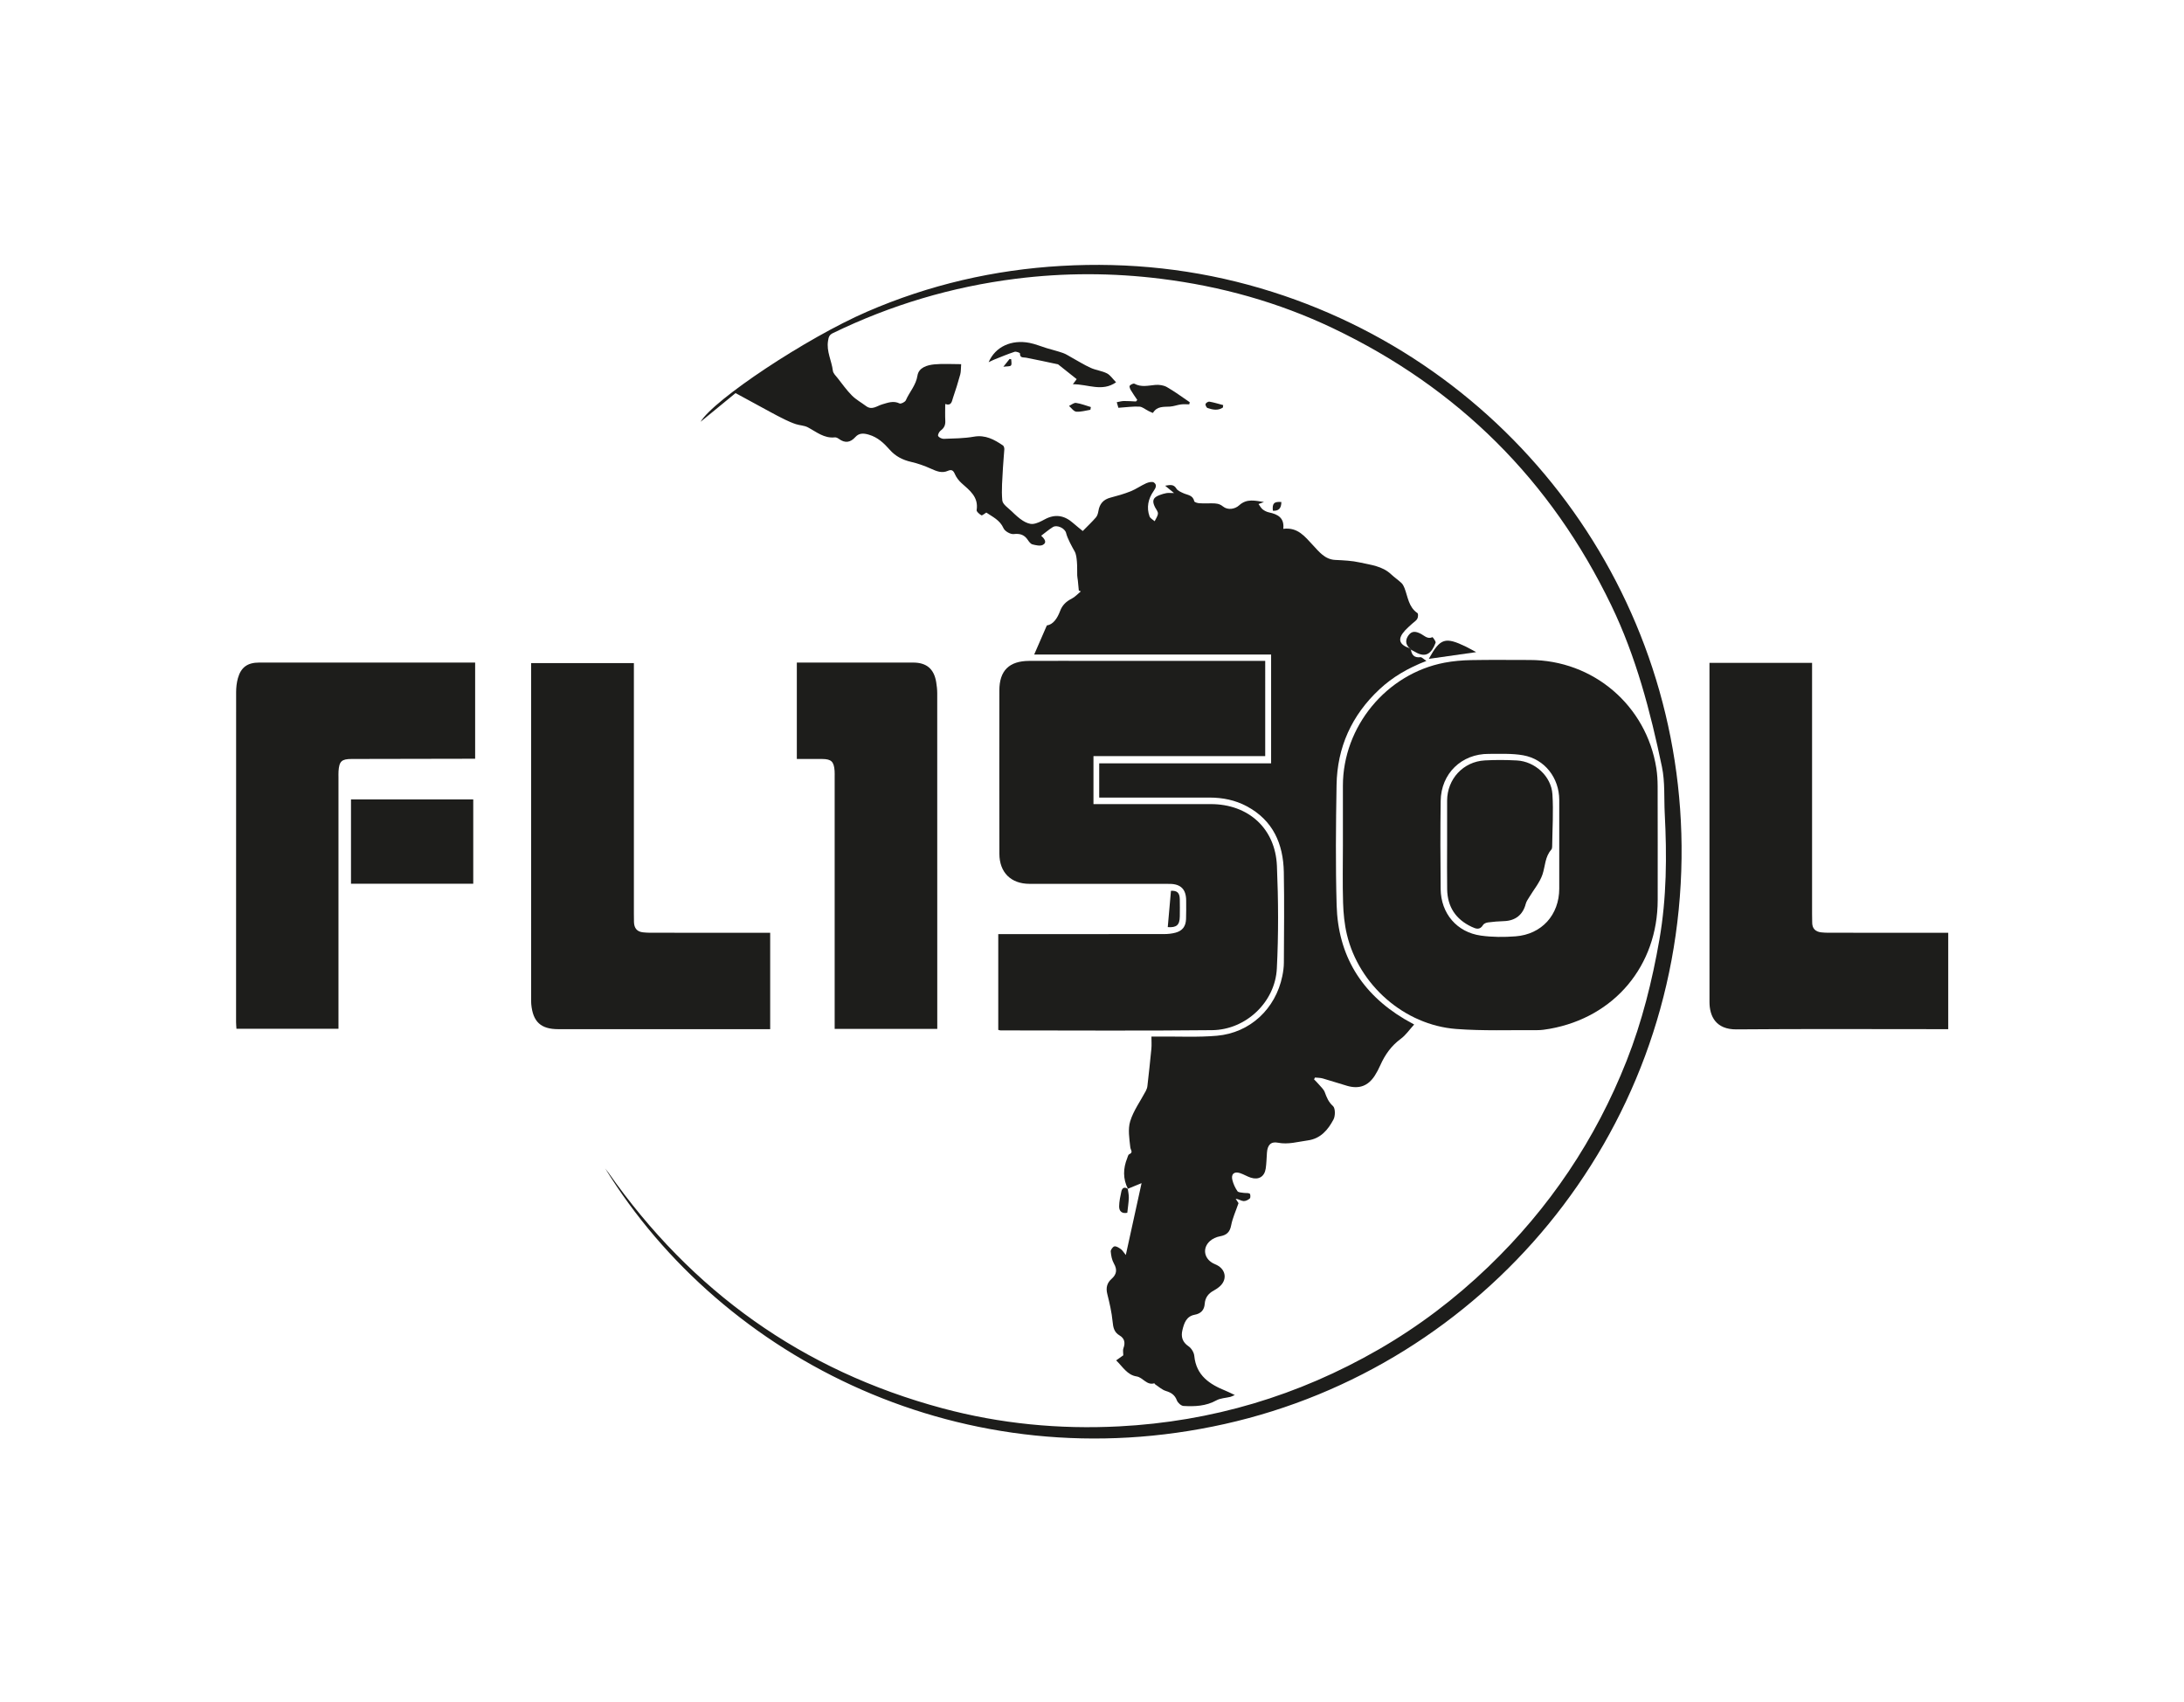 <?xml version="1.0" encoding="UTF-8" standalone="no"?>
<!-- Created with Inkscape (http://www.inkscape.org/) -->

<svg
   xmlns:dc="http://purl.org/dc/elements/1.1/"
   xmlns:cc="http://creativecommons.org/ns#"
   xmlns:rdf="http://www.w3.org/1999/02/22-rdf-syntax-ns#"
   xmlns:svg="http://www.w3.org/2000/svg"
   xmlns="http://www.w3.org/2000/svg"
   xmlns:sodipodi="http://sodipodi.sourceforge.net/DTD/sodipodi-0.dtd"
   xmlns:inkscape="http://www.inkscape.org/namespaces/inkscape"
   version="1.1"
   id="svg2"
   xml:space="preserve"
   width="1086.236"
   height="846.236"
   viewBox="0 0 1086.236 846.236"
   sodipodi:docname="Flisol-Negativo-v3-negro.svg"
   inkscape:version="0.92.3 (2405546, 2018-03-11)"><defs
     id="defs6"><clipPath
       clipPathUnits="userSpaceOnUse"
       id="clipPath18"><path
         d="M 0,634.677 H 814.677 V 0 H 0 Z"
         id="path16"
         inkscape:connector-curvature="0" /></clipPath></defs><sodipodi:namedview
     pagecolor="#ffffff"
     bordercolor="#666666"
     borderopacity="1"
     objecttolerance="10"
     gridtolerance="10"
     guidetolerance="10"
     inkscape:pageopacity="0"
     inkscape:pageshadow="2"
     inkscape:window-width="640"
     inkscape:window-height="480"
     id="namedview4"
     showgrid="false"
     inkscape:zoom="0.27888201"
     inkscape:cx="543.11798"
     inkscape:cy="423.11801"
     inkscape:window-x="0"
     inkscape:window-y="0"
     inkscape:window-maximized="0"
     inkscape:current-layer="g10" /><g
     id="g10"
     inkscape:groupmode="layer"
     inkscape:label="Flisol-Negativo-v3-negro"
     transform="matrix(1.333,0,0,-1.333,0,846.236)"><g
       id="g12"><g
         id="g14"
         clip-path="url(#clipPath18)"><g
           id="g20"
           transform="translate(420.872,191.264)"><path
             d="m 0,0 c -1.94,3.797 -1.848,7.646 -0.284,11.528 0.201,0.498 0.337,1.246 0.711,1.414 1.654,0.742 0.552,1.535 0.435,2.594 -0.36,3.248 -0.958,6.795 -0.029,9.78 1.237,3.972 3.836,7.518 5.818,11.264 0.292,0.553 0.517,1.187 0.587,1.804 0.53,4.65 1.046,9.302 1.489,13.961 0.132,1.403 0.02,2.829 0.02,4.514 1.238,0 2.178,-0.007 3.118,10e-4 7.113,0.07 14.266,-0.309 21.33,0.313 12.383,1.091 21.888,10.06 24.385,22.256 0.334,1.632 0.571,3.315 0.579,4.976 0.05,11.28 0.194,22.562 -0.022,33.836 -0.203,10.566 -4.046,19.317 -13.843,24.552 -4.306,2.301 -8.981,3.228 -13.841,3.231 -12.799,0.009 -25.599,0.003 -38.397,0.003 h -2.8 v 12.769 h 64.142 v 40.602 h -88.396 c 1.594,3.664 3.023,6.95 4.718,10.844 2.326,0.316 3.914,2.606 4.957,5.41 0.798,2.144 2.254,3.537 4.295,4.569 1.278,0.646 2.297,1.805 3.431,2.734 -0.252,0.106 -0.503,0.211 -0.754,0.316 -0.119,1.252 -0.23,2.506 -0.361,3.758 -0.064,0.628 -0.218,1.251 -0.237,1.879 -0.053,1.691 0.044,3.393 -0.109,5.073 -0.122,1.338 -0.236,2.814 -0.872,3.934 -0.869,1.533 -2.677,4.756 -3.163,6.807 -0.425,1.791 -3.385,3.189 -4.958,2.209 -1.463,-0.911 -2.783,-2.051 -4.344,-3.222 1.324,-1.187 2.272,-2.552 0.615,-3.413 -1.004,-0.522 -2.615,-0.131 -3.867,0.185 -0.668,0.169 -1.272,0.975 -1.705,1.625 -1.297,1.954 -2.892,2.501 -5.297,2.228 -1.211,-0.137 -3.294,1.047 -3.786,2.161 -1.37,3.104 -4.139,4.276 -6.429,5.86 -0.719,-0.418 -1.547,-1.184 -1.84,-1.016 -0.748,0.429 -1.857,1.367 -1.768,1.937 0.769,4.915 -2.595,7.333 -5.635,10.061 -1.043,0.935 -1.97,2.165 -2.516,3.446 -0.59,1.387 -1.305,1.696 -2.557,1.146 -2.303,-1.013 -4.276,-0.138 -6.382,0.809 -2.359,1.063 -4.845,1.949 -7.366,2.524 -3.162,0.722 -5.838,2.107 -7.966,4.521 -2.183,2.475 -4.474,4.667 -7.821,5.638 -1.977,0.574 -3.62,0.653 -5.023,-0.904 -1.869,-2.072 -3.839,-2.34 -6.108,-0.69 -0.432,0.314 -1.043,0.638 -1.529,0.584 -4.027,-0.449 -6.885,2.062 -10.104,3.757 -1.322,0.696 -2.993,0.694 -4.45,1.176 -1.456,0.481 -2.873,1.111 -4.254,1.782 -1.891,0.92 -3.743,1.922 -5.594,2.922 -4.092,2.211 -8.173,4.443 -12.645,6.877 -4.031,-3.305 -8.529,-6.993 -13.063,-10.711 4.872,8.195 39.341,31.206 62.139,41.085 23.115,10.016 47.336,15.632 72.502,17.077 25.258,1.451 50.065,-1.212 74.35,-8.364 C 143.253,308.403 207.732,221.851 206.54,123.441 205.28,19.418 132.347,-66.127 36.158,-87.655 c -96.872,-21.681 -187.212,23.867 -231.224,95.316 0.415,-0.537 0.852,-1.057 1.241,-1.612 31.001,-44.192 72.307,-73.818 124.548,-87.846 21.598,-5.8 43.652,-7.914 65.974,-6.761 34.552,1.786 66.828,11.413 96.802,28.682 14.883,8.574 28.471,18.88 40.873,30.781 22.827,21.907 40.078,47.521 51.684,76.958 5.755,14.6 9.519,29.71 12.214,45.142 2.723,15.605 2.814,31.293 1.998,47.033 -0.302,5.821 0.135,11.797 -1.042,17.437 -4.323,20.686 -9.655,41.093 -18.909,60.276 -22.51,46.661 -57.17,81.128 -103.88,103.384 -20.297,9.671 -41.747,15.637 -64.083,18.428 -18.091,2.26 -36.144,2.291 -54.242,0.013 -23.875,-3.006 -46.59,-9.778 -68.225,-20.279 -1.387,-0.673 -1.589,-1.511 -1.811,-2.899 -0.632,-3.953 1.354,-7.407 1.808,-11.138 0.12,-0.985 1.109,-1.9 1.795,-2.771 1.725,-2.194 3.353,-4.496 5.311,-6.464 1.531,-1.538 3.514,-2.622 5.272,-3.939 2.215,-1.658 4.059,0.063 6.023,0.632 2.135,0.618 4.183,1.465 6.492,0.341 0.498,-0.243 2.051,0.539 2.332,1.188 1.339,3.101 3.776,5.571 4.335,9.199 0.465,3.015 3.618,3.944 6.358,4.201 3.132,0.295 6.313,0.069 9.945,0.069 -0.137,-1.713 -0.058,-2.808 -0.335,-3.803 -0.824,-2.964 -1.718,-5.914 -2.734,-8.817 -0.408,-1.162 -0.47,-3.047 -2.878,-2.247 0,-2.124 -0.083,-4.187 0.026,-6.24 0.086,-1.599 -0.423,-2.713 -1.732,-3.67 -0.555,-0.405 -1.153,-1.615 -0.931,-2.016 0.323,-0.583 1.382,-1.091 2.106,-1.064 3.75,0.142 7.546,0.16 11.224,0.805 4.308,0.755 7.596,-1.067 10.86,-3.278 0.343,-0.233 0.523,-0.959 0.498,-1.441 -0.124,-2.307 -0.411,-4.606 -0.516,-6.913 -0.187,-4.053 -0.622,-8.141 -0.239,-12.147 0.14,-1.476 2.238,-2.824 3.559,-4.111 1.279,-1.246 2.607,-2.497 4.102,-3.447 1.09,-0.693 2.528,-1.33 3.736,-1.215 1.517,0.144 3.03,0.95 4.418,1.703 3.89,2.11 7.348,1.504 10.58,-1.345 1.232,-1.086 2.53,-2.097 3.622,-2.999 1.826,1.86 3.463,3.397 4.925,5.086 0.531,0.614 0.787,1.566 0.925,2.404 0.437,2.656 1.851,4.277 4.497,4.967 2.541,0.663 5.088,1.382 7.52,2.356 2.016,0.806 3.825,2.12 5.815,3.007 0.865,0.385 2.276,0.71 2.877,0.279 1.224,-0.879 0.73,-1.966 -0.154,-3.238 -1.956,-2.809 -2.694,-6.046 -1.482,-9.399 0.267,-0.737 1.249,-1.215 1.902,-1.813 0.439,0.944 1.151,1.867 1.229,2.839 0.06,0.751 -0.665,1.571 -1.064,2.349 -1.246,2.429 -0.794,3.676 1.711,4.581 0.82,0.296 1.659,0.584 2.513,0.722 0.743,0.12 1.522,0.025 2.848,0.025 -1.297,1.068 -2.124,1.75 -3.32,2.735 2.018,0.372 3.233,0.529 4.207,-1.081 0.477,-0.789 1.615,-1.248 2.536,-1.682 1.564,-0.736 3.614,-0.683 4.101,-3.011 0.078,-0.375 1.184,-0.71 1.835,-0.755 1.593,-0.11 3.197,-0.028 4.797,-0.045 1.464,-0.017 2.726,-0.049 4.102,-1.167 1.805,-1.467 4.468,-1.003 6.022,0.416 2.895,2.642 6.002,1.729 9.274,1.241 -0.565,-0.21 -1.13,-0.42 -2.035,-0.755 0.552,-0.732 0.94,-1.511 1.558,-1.997 0.671,-0.525 1.521,-0.941 2.354,-1.119 3.258,-0.697 5.784,-1.999 5.328,-6.128 5.453,0.676 8.029,-2.874 11.146,-6.195 2.149,-2.288 4.362,-5.222 8.202,-5.408 3.101,-0.15 6.256,-0.279 9.265,-0.957 4.042,-0.911 8.349,-1.321 11.617,-4.408 1.215,-1.147 2.625,-2.088 3.844,-3.232 0.523,-0.491 0.886,-1.221 1.152,-1.909 1.275,-3.279 1.498,-7.072 4.836,-9.336 0.332,-0.226 0.255,-1.54 -0.06,-2.114 -0.401,-0.728 -1.244,-1.211 -1.887,-1.808 -0.88,-0.816 -1.804,-1.591 -2.616,-2.468 -2.966,-3.198 -2.429,-5.323 1.659,-6.741 0.15,-0.166 0.301,-0.332 0.451,-0.499 0.318,-2.017 1.289,-3.094 3.537,-2.82 0.535,0.066 1.171,-0.69 2.251,-1.384 -6.945,-2.701 -12.617,-6.021 -17.524,-10.601 -10.351,-9.661 -15.758,-21.615 -15.999,-35.695 -0.257,-14.955 -0.399,-29.928 0.028,-44.875 0.532,-18.678 9.211,-32.846 25.285,-42.432 1.011,-0.602 2.053,-1.153 3.642,-2.042 -1.769,-1.934 -3.122,-3.963 -4.97,-5.318 -3.554,-2.609 -5.933,-5.969 -7.68,-9.912 -0.58,-1.31 -1.246,-2.598 -2.018,-3.803 -2.492,-3.886 -5.841,-5.135 -10.314,-3.851 -3.055,0.878 -6.071,1.896 -9.13,2.765 -0.922,0.262 -1.925,0.234 -2.891,0.339 -0.117,-0.228 -0.234,-0.455 -0.35,-0.684 0.596,-0.623 1.226,-1.218 1.78,-1.878 0.79,-0.938 1.813,-1.815 2.221,-2.911 0.723,-1.941 1.372,-3.651 3.068,-5.176 0.898,-0.807 0.898,-3.671 0.184,-5.009 -2.049,-3.839 -4.766,-7.152 -9.632,-7.807 -3.694,-0.497 -7.267,-1.604 -11.118,-0.846 -2.627,0.518 -3.882,-0.895 -4.08,-3.728 C 51.694,11.564 51.676,9.564 51.381,7.607 50.925,4.588 48.737,3.284 45.804,4.233 44.449,4.672 43.208,5.458 41.856,5.911 39.609,6.665 38.364,5.577 38.96,3.281 c 0.374,-1.439 1.028,-2.872 1.872,-4.09 0.353,-0.508 1.514,-0.502 2.323,-0.637 0.754,-0.126 1.633,0.063 2.246,-0.272 0.293,-0.16 0.376,-1.515 0.069,-1.797 -0.61,-0.554 -1.574,-1.04 -2.359,-0.994 -0.871,0.052 -1.706,0.729 -2.927,0.839 0.454,-0.693 0.909,-1.387 1.056,-1.611 -1.01,-2.946 -2.231,-5.556 -2.751,-8.299 -0.488,-2.577 -1.737,-3.632 -4.173,-4.07 -1.336,-0.241 -2.783,-0.893 -3.776,-1.801 -2.792,-2.553 -2.208,-6.346 1.084,-8.201 0.485,-0.274 1.019,-0.461 1.518,-0.713 3.58,-1.814 3.939,-5.774 0.742,-8.277 -0.565,-0.441 -1.162,-0.856 -1.793,-1.193 -2.035,-1.088 -3.296,-2.599 -3.468,-5.043 -0.156,-2.211 -1.383,-3.611 -3.724,-4.032 -3.144,-0.565 -3.989,-3.189 -4.601,-5.778 -0.574,-2.428 -0.008,-4.442 2.309,-6.003 1.058,-0.713 2.01,-2.295 2.133,-3.569 0.712,-7.327 5.705,-10.608 11.747,-13.038 1.012,-0.407 1.982,-0.921 3.367,-1.571 -0.847,-0.355 -1.235,-0.578 -1.652,-0.681 -1.746,-0.43 -3.702,-0.463 -5.214,-1.303 -3.897,-2.164 -8.062,-2.325 -12.272,-2.088 -0.889,0.049 -2.132,1.175 -2.475,2.084 -0.771,2.05 -2.121,2.903 -4.116,3.513 -1.464,0.448 -2.703,1.634 -4.034,2.504 -0.118,0.077 -0.211,0.371 -0.253,0.359 -2.873,-0.882 -4.206,2.181 -6.645,2.561 -3.462,0.539 -5.118,3.56 -7.602,5.984 1.084,0.772 2.013,1.433 2.658,1.893 0,1.018 -0.225,1.911 0.043,2.618 0.762,2.018 0.448,3.683 -1.41,4.775 -2.073,1.216 -2.412,2.983 -2.627,5.219 -0.332,3.464 -1.141,6.902 -1.984,10.291 -0.569,2.29 -0.111,4.089 1.607,5.615 1.886,1.673 2.178,3.438 0.871,5.718 -0.751,1.311 -1.058,2.969 -1.185,4.501 -0.052,0.631 0.823,1.821 1.398,1.903 0.745,0.106 1.683,-0.54 2.404,-1.051 0.571,-0.403 0.942,-1.091 1.823,-2.168 2.012,9.173 3.87,17.643 5.879,26.806 C 2.802,1.258 1.36,0.668 -0.081,0.079 Z"
             style="fill:#1d1d1b;fill-opacity:1;fill-rule:nonzero;stroke:none"
             id="path22"
             inkscape:connector-curvature="0" /></g><g
           id="g24"
           transform="translate(581.777,319.652)"><path
             d="m 0,0 v 16.551 0.24 c -0.033,8.175 -5.381,15.167 -13.424,16.616 -4.191,0.756 -8.582,0.509 -12.883,0.531 -10.148,0.054 -17.795,-7.342 -17.933,-17.544 -0.151,-10.953 -0.121,-21.909 -0.008,-32.862 0.095,-9.125 6.025,-16.129 15.016,-17.387 4.238,-0.593 8.631,-0.602 12.91,-0.276 9.815,0.747 16.319,8.038 16.322,17.82 C 0.002,-10.875 0.001,-5.437 0,0 m -80.721,-0.014 v 22.069 c 0,22.028 16.224,41.756 37.875,45.894 3.272,0.625 6.646,0.906 9.98,0.971 7.273,0.143 14.552,0.045 21.828,0.044 C 12.669,68.96 32.52,52.031 36.22,28.601 c 0.347,-2.199 0.484,-4.452 0.491,-6.68 0.043,-14.153 0.022,-28.306 0.022,-42.46 -10e-4,-24.526 -16.106,-43.769 -40.273,-48.083 -1.568,-0.28 -3.172,-0.52 -4.758,-0.509 -10.064,0.068 -20.169,-0.321 -30.183,0.445 -19.298,1.476 -36.269,16.388 -40.752,35.253 -0.913,3.844 -1.302,7.872 -1.424,11.832 -0.223,7.189 -0.064,14.391 -0.064,21.587"
             style="fill:#1d1d1b;fill-opacity:1;fill-rule:nonzero;stroke:none"
             id="path26"
             inkscape:connector-curvature="0" /></g><g
           id="g28"
           transform="translate(372.466,250.621)"><path
             d="m 0,0 v 35.726 h 2.854 c 19.677,0 39.353,-0.011 59.03,0.021 1.42,0.003 2.883,0.155 4.251,0.521 2.578,0.689 3.827,2.351 3.928,5.053 0.085,2.318 0.056,4.639 0.044,6.958 -0.019,4.146 -1.991,6.167 -6.149,6.191 -6.799,0.038 -13.598,0.01 -20.396,0.01 -10.638,0 -21.277,-0.012 -31.915,0.005 -6.92,0.012 -11.218,4.251 -11.231,11.218 -0.038,20.316 -0.029,40.632 -0.007,60.949 0.008,7.369 3.642,10.967 11.096,11.005 8.158,0.041 16.317,0.009 24.475,0.009 h 60.709 2.915 V 102.137 H 35.522 V 84.235 h 2.535 c 13.757,0 27.514,0.009 41.272,-0.002 13.957,-0.012 24.049,-9.037 24.642,-23.044 0.539,-12.756 0.62,-25.58 -0.033,-38.326 C 103.297,10.314 92.353,0.033 79.805,-0.102 53.493,-0.383 27.176,-0.194 0.861,-0.191 0.637,-0.191 0.413,-0.095 0,0"
             style="fill:#1d1d1b;fill-opacity:1;fill-rule:nonzero;stroke:none"
             id="path30"
             inkscape:connector-curvature="0" /></g><g
           id="g32"
           transform="translate(637.827,387.544)"><path
             d="m 0,0 h 38.283 v -2.914 c 0,-30.308 0,-60.616 0.002,-90.924 0,-0.959 0.055,-1.919 0.038,-2.877 -0.04,-2.324 1.128,-3.575 3.391,-3.824 0.95,-0.105 1.912,-0.143 2.868,-0.143 14.154,-0.008 28.309,-0.006 42.462,-0.006 h 2.041 v -35.964 h -2.708 c -25.43,0 -50.861,0.135 -76.289,-0.082 -7.73,-0.067 -10.079,4.935 -10.082,10.239 C -0.008,-104.424 0,-82.353 0,-60.281 v 57.576 z"
             style="fill:#1d1d1b;fill-opacity:1;fill-rule:nonzero;stroke:none"
             id="path34"
             inkscape:connector-curvature="0" /></g><g
           id="g36"
           transform="translate(287.367,286.855)"><path
             d="m 0,0 v -35.964 h -2.809 c -25.426,0 -50.854,-0.001 -76.281,0 -6.469,10e-4 -9.439,2.738 -10.052,9.264 -0.051,0.555 -0.046,1.118 -0.046,1.678 -0.002,41.178 -0.002,82.357 -0.002,123.536 v 2.094 h 38.335 V 97.79 c 0,-30.225 0,-60.449 10e-4,-90.674 0,-1.039 0.003,-2.079 0.032,-3.118 0.061,-2.226 1.09,-3.618 3.406,-3.839 0.872,-0.084 1.75,-0.151 2.626,-0.152 C -30.558,-0.002 -16.325,0 -2.093,0 Z"
             style="fill:#1d1d1b;fill-opacity:1;fill-rule:nonzero;stroke:none"
             id="path38"
             inkscape:connector-curvature="0" /></g><g
           id="g40"
           transform="translate(177.284,387.656)"><path
             d="m 0,0 v -35.884 c -1.024,0 -1.948,0.002 -2.872,0 -14.397,-0.027 -28.793,-0.053 -43.189,-0.082 -3.753,-0.008 -4.651,-0.834 -4.912,-4.552 -0.055,-0.796 -0.018,-1.599 -0.018,-2.399 -10e-4,-30.153 -10e-4,-60.308 -10e-4,-90.461 v -3.231 h -38.07 c -0.046,0.8 -0.139,1.638 -0.139,2.475 -0.007,41.031 -0.015,82.064 0.02,123.095 0.002,1.735 0.197,3.528 0.66,5.193 1.147,4.108 3.618,5.845 7.907,5.845 C -54.619,0.001 -28.624,0 -2.63,0 Z"
             style="fill:#1d1d1b;fill-opacity:1;fill-rule:nonzero;stroke:none"
             id="path42"
             inkscape:connector-curvature="0" /></g><g
           id="g44"
           transform="translate(349.71,251.004)"><path
             d="m 0,0 h -38.283 v 2.765 c 0,30.382 0,60.764 -10e-4,91.147 0,0.799 0.033,1.602 -0.029,2.398 -0.265,3.42 -1.232,4.341 -4.627,4.372 -3.099,0.027 -6.199,0.006 -9.462,0.006 v 35.964 h 2.613 c 13.593,0 27.185,0.001 40.776,0 5.029,-10e-4 7.824,-2.369 8.625,-7.377 0.214,-1.334 0.371,-2.694 0.372,-4.043 C 0.004,84.376 0,43.52 0,2.663 Z"
             style="fill:#1d1d1b;fill-opacity:1;fill-rule:nonzero;stroke:none"
             id="path46"
             inkscape:connector-curvature="0" /></g><path
           d="M 176.574,305.147 H 130.961 V 336.6 h 45.613 z"
           style="fill:#1d1d1b;fill-opacity:1;fill-rule:nonzero;stroke:none"
           id="path48"
           inkscape:connector-curvature="0" /><g
           id="g50"
           transform="translate(368.876,499.712)"><path
             d="m 0,0 c 2.502,5.832 8.549,8.514 15.247,7.208 2.167,-0.422 4.241,-1.309 6.367,-1.953 2.045,-0.62 4.132,-1.118 6.145,-1.829 1.149,-0.406 2.192,-1.122 3.274,-1.715 2.344,-1.285 4.615,-2.728 7.044,-3.825 1.933,-0.872 4.168,-1.099 6.05,-2.048 1.258,-0.634 2.13,-2.031 3.417,-3.333 -5.246,-3.67 -10.451,-0.697 -16.111,-0.726 0.76,1.02 1.221,1.639 1.418,1.902 -2.228,1.771 -4.422,3.515 -6.618,5.258 -0.124,0.099 -0.246,0.239 -0.388,0.269 C 21.897,0.049 17.955,0.919 13.992,1.682 12.929,1.887 11.656,1.458 11.684,3.293 11.687,3.5 10.257,4.07 9.686,3.882 7.142,3.045 4.663,2.006 2.171,1.015 1.431,0.72 0.723,0.341 0,0"
             style="fill:#1d1d1b;fill-opacity:1;fill-rule:nonzero;stroke:none"
             id="path52"
             inkscape:connector-curvature="0" /></g><g
           id="g54"
           transform="translate(417.285,482.702)"><path
             d="M 0,0 C -0.079,0.273 -0.343,1.179 -0.605,2.086 0.279,2.242 1.163,2.512 2.051,2.528 3.547,2.555 5.045,2.421 6.542,2.355 6.712,2.543 6.883,2.732 7.053,2.92 6.242,4.134 5.386,5.32 4.645,6.574 4.353,7.069 4.014,7.965 4.236,8.238 4.607,8.692 5.625,9.182 6.001,8.977 8.546,7.595 11.097,8.289 13.713,8.529 15.151,8.662 16.864,8.435 18.092,7.735 21.048,6.05 23.791,3.992 26.62,2.084 26.564,1.819 26.508,1.554 26.452,1.288 c -1.036,0 -2.088,0.11 -3.106,-0.027 -1.388,-0.186 -2.742,-0.737 -4.127,-0.815 -2.37,-0.133 -4.825,0.197 -6.31,-2.344 -0.041,-0.07 -1.141,0.447 -1.727,0.733 C 10.061,-0.618 8.978,0.374 7.838,0.437 5.495,0.568 3.125,0.209 0,0"
             style="fill:#1d1d1b;fill-opacity:1;fill-rule:nonzero;stroke:none"
             id="path56"
             inkscape:connector-curvature="0" /></g><g
           id="g58"
           transform="translate(526.415,392.478)"><path
             d="M 0,0 C -0.15,0.167 -0.301,0.333 -0.451,0.499 -2.118,2.01 -2.077,3.743 -0.844,5.402 0.468,7.167 2.023,6.781 3.809,5.853 5.054,5.206 6.269,3.789 8.063,4.664 8.119,4.691 9.417,3.07 9.226,2.562 7.76,-1.325 5.628,-3.223 1.67,-0.894 1.126,-0.574 0.558,-0.297 0,0"
             style="fill:#1d1d1b;fill-opacity:1;fill-rule:nonzero;stroke:none"
             id="path60"
             inkscape:connector-curvature="0" /></g><g
           id="g62"
           transform="translate(550.772,391.544)"><path
             d="m 0,0 c -5.98,-0.848 -11.785,-1.67 -17.603,-2.495 0.023,-0.16 -0.057,0.007 -0.005,0.1 4.211,7.597 6.041,8.186 13.844,4.415 C -2.485,1.401 -1.258,0.678 0,0"
             style="fill:#1d1d1b;fill-opacity:1;fill-rule:nonzero;stroke:none"
             id="path64"
             inkscape:connector-curvature="0" /></g><g
           id="g66"
           transform="translate(436.902,302.516)"><path
             d="M 0,0 C 2.259,0.101 3.235,-0.693 3.293,-3.104 3.345,-5.251 3.327,-7.4 3.301,-9.549 3.261,-12.787 2.102,-13.779 -1.196,-13.56 -0.806,-9.132 -0.414,-4.693 0,0"
             style="fill:#1d1d1b;fill-opacity:1;fill-rule:nonzero;stroke:none"
             id="path68"
             inkscape:connector-curvature="0" /></g><g
           id="g70"
           transform="translate(420.791,191.344)"><path
             d="m 0,0 c 0.14,-1.135 0.429,-2.276 0.387,-3.404 -0.068,-1.799 -0.355,-3.589 -0.566,-5.545 -1.93,-0.402 -3.073,0.499 -3.045,2.394 0.028,1.866 0.431,3.744 0.837,5.58 0.308,1.392 1.214,1.787 2.468,0.896 z"
             style="fill:#1d1d1b;fill-opacity:1;fill-rule:nonzero;stroke:none"
             id="path72"
             inkscape:connector-curvature="0" /></g><g
           id="g74"
           transform="translate(406.841,481.961)"><path
             d="M 0,0 C -1.764,-0.274 -3.555,-0.852 -5.282,-0.703 -6.235,-0.62 -7.084,0.683 -7.979,1.436 -7.102,1.84 -6.161,2.677 -5.358,2.561 -3.48,2.29 -1.668,1.562 0.171,1.019 0.113,0.679 0.057,0.34 0,0"
             style="fill:#1d1d1b;fill-opacity:1;fill-rule:nonzero;stroke:none"
             id="path76"
             inkscape:connector-curvature="0" /></g><g
           id="g78"
           transform="translate(456.273,482.79)"><path
             d="m 0,0 c -1.824,-1.212 -3.805,-0.825 -5.725,-0.167 -0.401,0.137 -0.862,1.09 -0.738,1.497 0.127,0.419 0.994,0.954 1.438,0.875 C -3.29,1.897 -1.594,1.367 0.117,0.92 Z"
             style="fill:#1d1d1b;fill-opacity:1;fill-rule:nonzero;stroke:none"
             id="path80"
             inkscape:connector-curvature="0" /></g><g
           id="g82"
           transform="translate(478.089,447.556)"><path
             d="M 0,0 C -0.002,-2.288 -0.94,-3.403 -3.166,-3.259 -3.437,-0.531 -2.749,0.22 0,0"
             style="fill:#1d1d1b;fill-opacity:1;fill-rule:nonzero;stroke:none"
             id="path84"
             inkscape:connector-curvature="0" /></g><g
           id="g86"
           transform="translate(377.296,500.808)"><path
             d="m 0,0 c 0,-0.792 0.301,-1.833 -0.088,-2.305 -0.365,-0.444 -1.459,-0.289 -2.838,-0.482 1.06,1.326 1.693,2.117 2.324,2.908 C -0.401,0.081 -0.201,0.041 0,0"
             style="fill:#1d1d1b;fill-opacity:1;fill-rule:nonzero;stroke:none"
             id="path88"
             inkscape:connector-curvature="0" /></g><g
           id="g90"
           transform="translate(539.937,319.606)"><path
             d="m 0,0 c 0,5.513 -0.017,11.027 0.003,16.54 0.028,8.07 6.007,14.56 14.051,15.009 3.977,0.222 7.987,0.195 11.967,-0.017 6.715,-0.358 12.834,-5.87 13.27,-12.594 0.421,-6.488 -0.015,-13.032 -0.096,-19.551 -0.005,-0.381 -0.083,-0.86 -0.318,-1.124 -2.376,-2.662 -2.249,-6.152 -3.289,-9.257 -1.012,-3.018 -3.242,-5.626 -4.917,-8.425 -0.487,-0.815 -1.096,-1.622 -1.324,-2.515 -1.048,-4.095 -3.865,-6.351 -8.132,-6.477 -1.983,-0.058 -3.969,-0.221 -5.936,-0.475 -0.663,-0.086 -1.553,-0.429 -1.855,-0.94 -1.212,-2.051 -2.701,-1.45 -4.292,-0.698 -5.911,2.791 -9.006,7.456 -9.113,13.984 C -0.072,-11.028 0,-5.513 0,0"
             style="fill:#1d1d1b;fill-opacity:1;fill-rule:nonzero;stroke:none"
             id="path92"
             inkscape:connector-curvature="0" /></g></g></g></g></svg>